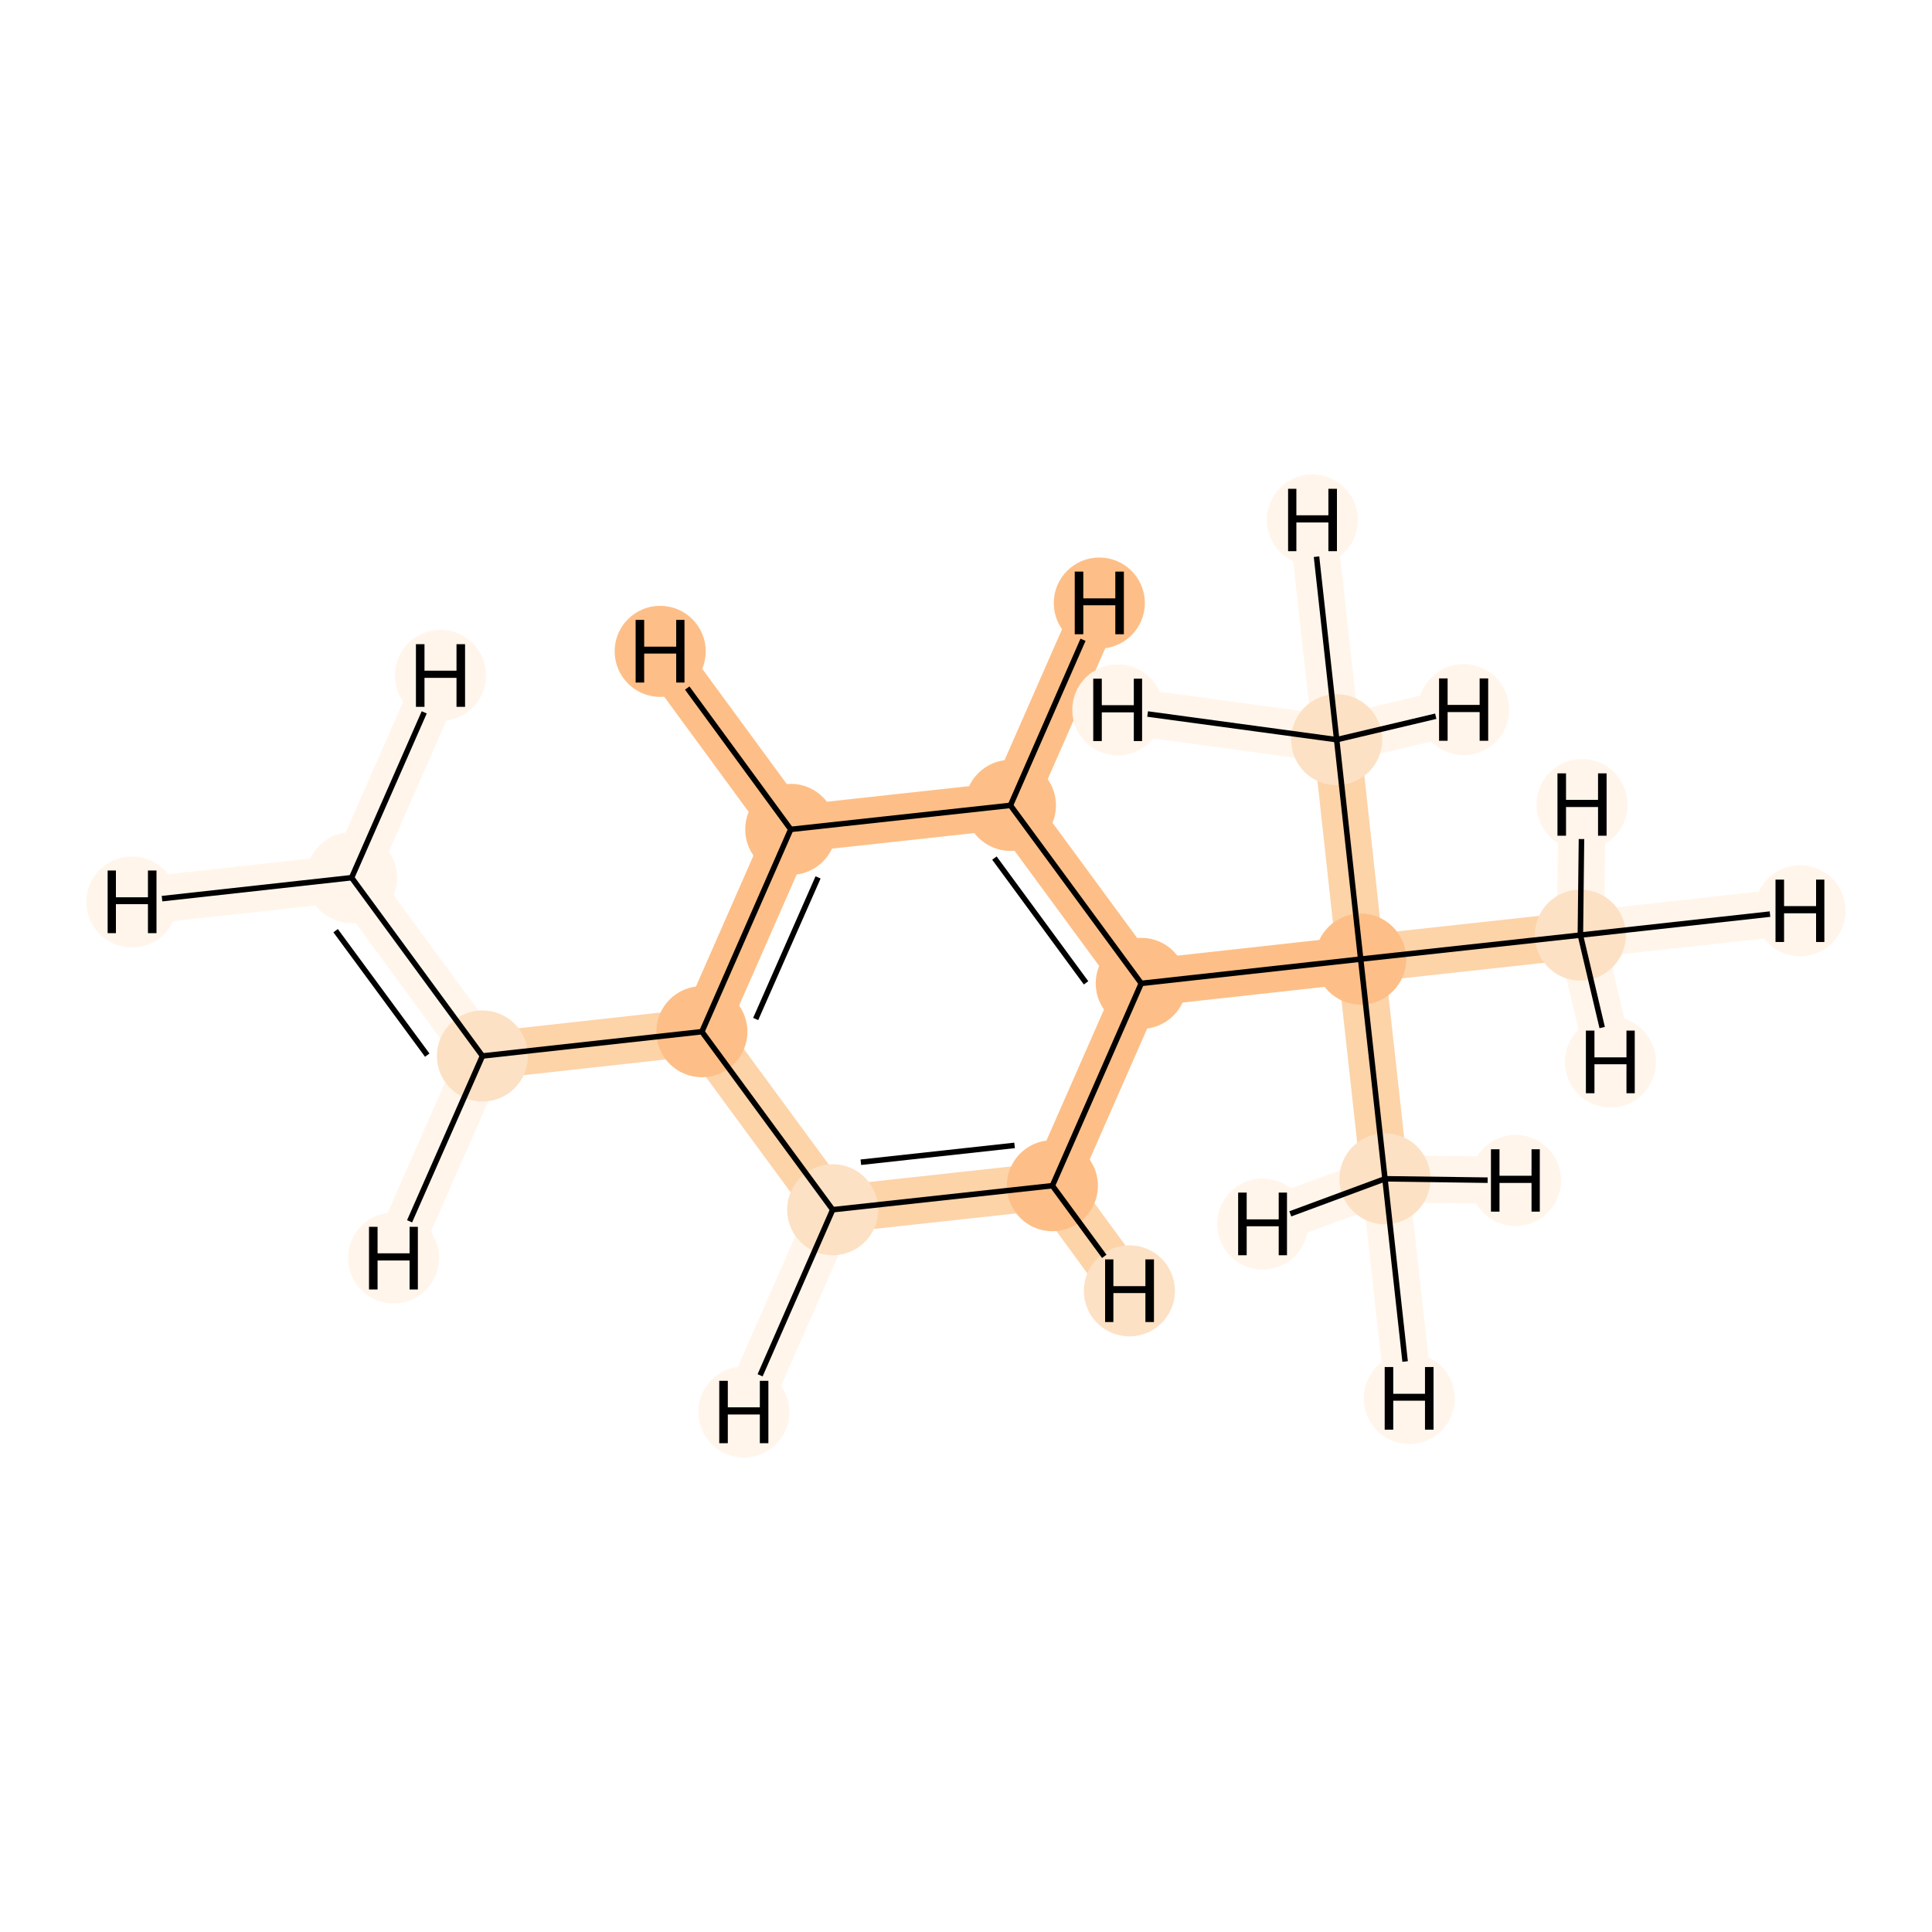 <?xml version='1.0' encoding='iso-8859-1'?>
<svg version='1.1' baseProfile='full'
              xmlns='http://www.w3.org/2000/svg'
                      xmlns:rdkit='http://www.rdkit.org/xml'
                      xmlns:xlink='http://www.w3.org/1999/xlink'
                  xml:space='preserve'
width='700px' height='700px' viewBox='0 0 700 700'>
<!-- END OF HEADER -->
<rect style='opacity:1.0;fill:#FFFFFF;stroke:none' width='700.0' height='700.0' x='0.0' y='0.0'> </rect>
<path d='M 127.4,318.0 L 174.8,382.6' style='fill:none;fill-rule:evenodd;stroke:#FFF5EB;stroke-width:17.1px;stroke-linecap:butt;stroke-linejoin:miter;stroke-opacity:1' />
<path d='M 127.4,318.0 L 47.8,326.8' style='fill:none;fill-rule:evenodd;stroke:#FFF5EB;stroke-width:17.1px;stroke-linecap:butt;stroke-linejoin:miter;stroke-opacity:1' />
<path d='M 127.4,318.0 L 159.6,244.7' style='fill:none;fill-rule:evenodd;stroke:#FFF5EB;stroke-width:17.1px;stroke-linecap:butt;stroke-linejoin:miter;stroke-opacity:1' />
<path d='M 174.8,382.6 L 254.3,373.8' style='fill:none;fill-rule:evenodd;stroke:#FDD3A8;stroke-width:17.1px;stroke-linecap:butt;stroke-linejoin:miter;stroke-opacity:1' />
<path d='M 174.8,382.6 L 142.6,455.8' style='fill:none;fill-rule:evenodd;stroke:#FFF5EB;stroke-width:17.1px;stroke-linecap:butt;stroke-linejoin:miter;stroke-opacity:1' />
<path d='M 254.3,373.8 L 286.5,300.5' style='fill:none;fill-rule:evenodd;stroke:#FDBF87;stroke-width:17.1px;stroke-linecap:butt;stroke-linejoin:miter;stroke-opacity:1' />
<path d='M 254.3,373.8 L 301.7,438.3' style='fill:none;fill-rule:evenodd;stroke:#FDD3A8;stroke-width:17.1px;stroke-linecap:butt;stroke-linejoin:miter;stroke-opacity:1' />
<path d='M 286.5,300.5 L 366.1,291.8' style='fill:none;fill-rule:evenodd;stroke:#FDBF87;stroke-width:17.1px;stroke-linecap:butt;stroke-linejoin:miter;stroke-opacity:1' />
<path d='M 286.5,300.5 L 239.2,236.0' style='fill:none;fill-rule:evenodd;stroke:#FDBF87;stroke-width:17.1px;stroke-linecap:butt;stroke-linejoin:miter;stroke-opacity:1' />
<path d='M 366.1,291.8 L 413.5,356.3' style='fill:none;fill-rule:evenodd;stroke:#FDBF87;stroke-width:17.1px;stroke-linecap:butt;stroke-linejoin:miter;stroke-opacity:1' />
<path d='M 366.1,291.8 L 398.3,218.5' style='fill:none;fill-rule:evenodd;stroke:#FDBF87;stroke-width:17.1px;stroke-linecap:butt;stroke-linejoin:miter;stroke-opacity:1' />
<path d='M 413.5,356.3 L 381.3,429.6' style='fill:none;fill-rule:evenodd;stroke:#FDBF87;stroke-width:17.1px;stroke-linecap:butt;stroke-linejoin:miter;stroke-opacity:1' />
<path d='M 413.5,356.3 L 493.0,347.5' style='fill:none;fill-rule:evenodd;stroke:#FDBF87;stroke-width:17.1px;stroke-linecap:butt;stroke-linejoin:miter;stroke-opacity:1' />
<path d='M 381.3,429.6 L 301.7,438.3' style='fill:none;fill-rule:evenodd;stroke:#FDD3A8;stroke-width:17.1px;stroke-linecap:butt;stroke-linejoin:miter;stroke-opacity:1' />
<path d='M 381.3,429.6 L 409.2,467.7' style='fill:none;fill-rule:evenodd;stroke:#FDD3A8;stroke-width:17.1px;stroke-linecap:butt;stroke-linejoin:miter;stroke-opacity:1' />
<path d='M 301.7,438.3 L 269.5,511.6' style='fill:none;fill-rule:evenodd;stroke:#FFF5EB;stroke-width:17.1px;stroke-linecap:butt;stroke-linejoin:miter;stroke-opacity:1' />
<path d='M 493.0,347.5 L 572.6,338.8' style='fill:none;fill-rule:evenodd;stroke:#FDD3A8;stroke-width:17.1px;stroke-linecap:butt;stroke-linejoin:miter;stroke-opacity:1' />
<path d='M 493.0,347.5 L 501.8,427.1' style='fill:none;fill-rule:evenodd;stroke:#FDD3A8;stroke-width:17.1px;stroke-linecap:butt;stroke-linejoin:miter;stroke-opacity:1' />
<path d='M 493.0,347.5 L 484.3,268.0' style='fill:none;fill-rule:evenodd;stroke:#FDD3A8;stroke-width:17.1px;stroke-linecap:butt;stroke-linejoin:miter;stroke-opacity:1' />
<path d='M 572.6,338.8 L 652.2,330.0' style='fill:none;fill-rule:evenodd;stroke:#FFF5EB;stroke-width:17.1px;stroke-linecap:butt;stroke-linejoin:miter;stroke-opacity:1' />
<path d='M 572.6,338.8 L 573.2,291.5' style='fill:none;fill-rule:evenodd;stroke:#FFF5EB;stroke-width:17.1px;stroke-linecap:butt;stroke-linejoin:miter;stroke-opacity:1' />
<path d='M 572.6,338.8 L 583.5,384.8' style='fill:none;fill-rule:evenodd;stroke:#FFF5EB;stroke-width:17.1px;stroke-linecap:butt;stroke-linejoin:miter;stroke-opacity:1' />
<path d='M 501.8,427.1 L 510.6,506.7' style='fill:none;fill-rule:evenodd;stroke:#FFF5EB;stroke-width:17.1px;stroke-linecap:butt;stroke-linejoin:miter;stroke-opacity:1' />
<path d='M 501.8,427.1 L 549.1,427.7' style='fill:none;fill-rule:evenodd;stroke:#FFF5EB;stroke-width:17.1px;stroke-linecap:butt;stroke-linejoin:miter;stroke-opacity:1' />
<path d='M 501.8,427.1 L 457.5,443.5' style='fill:none;fill-rule:evenodd;stroke:#FFF5EB;stroke-width:17.1px;stroke-linecap:butt;stroke-linejoin:miter;stroke-opacity:1' />
<path d='M 484.3,268.0 L 475.5,188.4' style='fill:none;fill-rule:evenodd;stroke:#FFF5EB;stroke-width:17.1px;stroke-linecap:butt;stroke-linejoin:miter;stroke-opacity:1' />
<path d='M 484.3,268.0 L 530.3,257.1' style='fill:none;fill-rule:evenodd;stroke:#FFF5EB;stroke-width:17.1px;stroke-linecap:butt;stroke-linejoin:miter;stroke-opacity:1' />
<path d='M 484.3,268.0 L 405.0,257.2' style='fill:none;fill-rule:evenodd;stroke:#FFF5EB;stroke-width:17.1px;stroke-linecap:butt;stroke-linejoin:miter;stroke-opacity:1' />
<ellipse cx='127.4' cy='318.0' rx='16.0' ry='16.0'  style='fill:#FFF5EB;fill-rule:evenodd;stroke:#FFF5EB;stroke-width:1.0px;stroke-linecap:butt;stroke-linejoin:miter;stroke-opacity:1' />
<ellipse cx='174.8' cy='382.6' rx='16.0' ry='16.0'  style='fill:#FDE1C4;fill-rule:evenodd;stroke:#FDE1C4;stroke-width:1.0px;stroke-linecap:butt;stroke-linejoin:miter;stroke-opacity:1' />
<ellipse cx='254.3' cy='373.8' rx='16.0' ry='16.0'  style='fill:#FDBF87;fill-rule:evenodd;stroke:#FDBF87;stroke-width:1.0px;stroke-linecap:butt;stroke-linejoin:miter;stroke-opacity:1' />
<ellipse cx='286.5' cy='300.5' rx='16.0' ry='16.0'  style='fill:#FDBF87;fill-rule:evenodd;stroke:#FDBF87;stroke-width:1.0px;stroke-linecap:butt;stroke-linejoin:miter;stroke-opacity:1' />
<ellipse cx='366.1' cy='291.8' rx='16.0' ry='16.0'  style='fill:#FDBF87;fill-rule:evenodd;stroke:#FDBF87;stroke-width:1.0px;stroke-linecap:butt;stroke-linejoin:miter;stroke-opacity:1' />
<ellipse cx='413.5' cy='356.3' rx='16.0' ry='16.0'  style='fill:#FDBF87;fill-rule:evenodd;stroke:#FDBF87;stroke-width:1.0px;stroke-linecap:butt;stroke-linejoin:miter;stroke-opacity:1' />
<ellipse cx='381.3' cy='429.6' rx='16.0' ry='16.0'  style='fill:#FDBF87;fill-rule:evenodd;stroke:#FDBF87;stroke-width:1.0px;stroke-linecap:butt;stroke-linejoin:miter;stroke-opacity:1' />
<ellipse cx='301.7' cy='438.3' rx='16.0' ry='16.0'  style='fill:#FDE1C4;fill-rule:evenodd;stroke:#FDE1C4;stroke-width:1.0px;stroke-linecap:butt;stroke-linejoin:miter;stroke-opacity:1' />
<ellipse cx='493.0' cy='347.5' rx='16.0' ry='16.0'  style='fill:#FDBF87;fill-rule:evenodd;stroke:#FDBF87;stroke-width:1.0px;stroke-linecap:butt;stroke-linejoin:miter;stroke-opacity:1' />
<ellipse cx='572.6' cy='338.8' rx='16.0' ry='16.0'  style='fill:#FDE1C4;fill-rule:evenodd;stroke:#FDE1C4;stroke-width:1.0px;stroke-linecap:butt;stroke-linejoin:miter;stroke-opacity:1' />
<ellipse cx='501.8' cy='427.1' rx='16.0' ry='16.0'  style='fill:#FDE1C4;fill-rule:evenodd;stroke:#FDE1C4;stroke-width:1.0px;stroke-linecap:butt;stroke-linejoin:miter;stroke-opacity:1' />
<ellipse cx='484.3' cy='268.0' rx='16.0' ry='16.0'  style='fill:#FDE1C4;fill-rule:evenodd;stroke:#FDE1C4;stroke-width:1.0px;stroke-linecap:butt;stroke-linejoin:miter;stroke-opacity:1' />
<ellipse cx='47.8' cy='326.8' rx='16.0' ry='16.0'  style='fill:#FFF5EB;fill-rule:evenodd;stroke:#FFF5EB;stroke-width:1.0px;stroke-linecap:butt;stroke-linejoin:miter;stroke-opacity:1' />
<ellipse cx='159.6' cy='244.7' rx='16.0' ry='16.0'  style='fill:#FFF5EB;fill-rule:evenodd;stroke:#FFF5EB;stroke-width:1.0px;stroke-linecap:butt;stroke-linejoin:miter;stroke-opacity:1' />
<ellipse cx='142.6' cy='455.8' rx='16.0' ry='16.0'  style='fill:#FFF5EB;fill-rule:evenodd;stroke:#FFF5EB;stroke-width:1.0px;stroke-linecap:butt;stroke-linejoin:miter;stroke-opacity:1' />
<ellipse cx='239.2' cy='236.0' rx='16.0' ry='16.0'  style='fill:#FDBF87;fill-rule:evenodd;stroke:#FDBF87;stroke-width:1.0px;stroke-linecap:butt;stroke-linejoin:miter;stroke-opacity:1' />
<ellipse cx='398.3' cy='218.5' rx='16.0' ry='16.0'  style='fill:#FDBF87;fill-rule:evenodd;stroke:#FDBF87;stroke-width:1.0px;stroke-linecap:butt;stroke-linejoin:miter;stroke-opacity:1' />
<ellipse cx='409.2' cy='467.7' rx='16.0' ry='16.0'  style='fill:#FDE1C4;fill-rule:evenodd;stroke:#FDE1C4;stroke-width:1.0px;stroke-linecap:butt;stroke-linejoin:miter;stroke-opacity:1' />
<ellipse cx='269.5' cy='511.6' rx='16.0' ry='16.0'  style='fill:#FFF5EB;fill-rule:evenodd;stroke:#FFF5EB;stroke-width:1.0px;stroke-linecap:butt;stroke-linejoin:miter;stroke-opacity:1' />
<ellipse cx='652.2' cy='330.0' rx='16.0' ry='16.0'  style='fill:#FFF5EB;fill-rule:evenodd;stroke:#FFF5EB;stroke-width:1.0px;stroke-linecap:butt;stroke-linejoin:miter;stroke-opacity:1' />
<ellipse cx='573.2' cy='291.5' rx='16.0' ry='16.0'  style='fill:#FFF5EB;fill-rule:evenodd;stroke:#FFF5EB;stroke-width:1.0px;stroke-linecap:butt;stroke-linejoin:miter;stroke-opacity:1' />
<ellipse cx='583.5' cy='384.8' rx='16.0' ry='16.0'  style='fill:#FFF5EB;fill-rule:evenodd;stroke:#FFF5EB;stroke-width:1.0px;stroke-linecap:butt;stroke-linejoin:miter;stroke-opacity:1' />
<ellipse cx='510.6' cy='506.7' rx='16.0' ry='16.0'  style='fill:#FFF5EB;fill-rule:evenodd;stroke:#FFF5EB;stroke-width:1.0px;stroke-linecap:butt;stroke-linejoin:miter;stroke-opacity:1' />
<ellipse cx='549.1' cy='427.7' rx='16.0' ry='16.0'  style='fill:#FFF5EB;fill-rule:evenodd;stroke:#FFF5EB;stroke-width:1.0px;stroke-linecap:butt;stroke-linejoin:miter;stroke-opacity:1' />
<ellipse cx='457.5' cy='443.5' rx='16.0' ry='16.0'  style='fill:#FFF5EB;fill-rule:evenodd;stroke:#FFF5EB;stroke-width:1.0px;stroke-linecap:butt;stroke-linejoin:miter;stroke-opacity:1' />
<ellipse cx='475.5' cy='188.4' rx='16.0' ry='16.0'  style='fill:#FFF5EB;fill-rule:evenodd;stroke:#FFF5EB;stroke-width:1.0px;stroke-linecap:butt;stroke-linejoin:miter;stroke-opacity:1' />
<ellipse cx='530.3' cy='257.1' rx='16.0' ry='16.0'  style='fill:#FFF5EB;fill-rule:evenodd;stroke:#FFF5EB;stroke-width:1.0px;stroke-linecap:butt;stroke-linejoin:miter;stroke-opacity:1' />
<ellipse cx='405.0' cy='257.2' rx='16.0' ry='16.0'  style='fill:#FFF5EB;fill-rule:evenodd;stroke:#FFF5EB;stroke-width:1.0px;stroke-linecap:butt;stroke-linejoin:miter;stroke-opacity:1' />
<path class='bond-0 atom-0 atom-1' d='M 127.4,318.0 L 174.8,382.6' style='fill:none;fill-rule:evenodd;stroke:#000000;stroke-width:2.0px;stroke-linecap:butt;stroke-linejoin:miter;stroke-opacity:1' />
<path class='bond-0 atom-0 atom-1' d='M 121.6,337.2 L 154.8,382.3' style='fill:none;fill-rule:evenodd;stroke:#000000;stroke-width:2.0px;stroke-linecap:butt;stroke-linejoin:miter;stroke-opacity:1' />
<path class='bond-12 atom-0 atom-12' d='M 127.4,318.0 L 58.7,325.6' style='fill:none;fill-rule:evenodd;stroke:#000000;stroke-width:2.0px;stroke-linecap:butt;stroke-linejoin:miter;stroke-opacity:1' />
<path class='bond-13 atom-0 atom-13' d='M 127.4,318.0 L 153.7,258.1' style='fill:none;fill-rule:evenodd;stroke:#000000;stroke-width:2.0px;stroke-linecap:butt;stroke-linejoin:miter;stroke-opacity:1' />
<path class='bond-1 atom-1 atom-2' d='M 174.8,382.6 L 254.3,373.8' style='fill:none;fill-rule:evenodd;stroke:#000000;stroke-width:2.0px;stroke-linecap:butt;stroke-linejoin:miter;stroke-opacity:1' />
<path class='bond-14 atom-1 atom-14' d='M 174.8,382.6 L 148.4,442.5' style='fill:none;fill-rule:evenodd;stroke:#000000;stroke-width:2.0px;stroke-linecap:butt;stroke-linejoin:miter;stroke-opacity:1' />
<path class='bond-2 atom-2 atom-3' d='M 254.3,373.8 L 286.5,300.5' style='fill:none;fill-rule:evenodd;stroke:#000000;stroke-width:2.0px;stroke-linecap:butt;stroke-linejoin:miter;stroke-opacity:1' />
<path class='bond-2 atom-2 atom-3' d='M 273.8,369.2 L 296.4,317.9' style='fill:none;fill-rule:evenodd;stroke:#000000;stroke-width:2.0px;stroke-linecap:butt;stroke-linejoin:miter;stroke-opacity:1' />
<path class='bond-11 atom-7 atom-2' d='M 301.7,438.3 L 254.3,373.8' style='fill:none;fill-rule:evenodd;stroke:#000000;stroke-width:2.0px;stroke-linecap:butt;stroke-linejoin:miter;stroke-opacity:1' />
<path class='bond-3 atom-3 atom-4' d='M 286.5,300.5 L 366.1,291.8' style='fill:none;fill-rule:evenodd;stroke:#000000;stroke-width:2.0px;stroke-linecap:butt;stroke-linejoin:miter;stroke-opacity:1' />
<path class='bond-15 atom-3 atom-15' d='M 286.5,300.5 L 249.0,249.3' style='fill:none;fill-rule:evenodd;stroke:#000000;stroke-width:2.0px;stroke-linecap:butt;stroke-linejoin:miter;stroke-opacity:1' />
<path class='bond-4 atom-4 atom-5' d='M 366.1,291.8 L 413.5,356.3' style='fill:none;fill-rule:evenodd;stroke:#000000;stroke-width:2.0px;stroke-linecap:butt;stroke-linejoin:miter;stroke-opacity:1' />
<path class='bond-4 atom-4 atom-5' d='M 360.3,310.9 L 393.5,356.1' style='fill:none;fill-rule:evenodd;stroke:#000000;stroke-width:2.0px;stroke-linecap:butt;stroke-linejoin:miter;stroke-opacity:1' />
<path class='bond-16 atom-4 atom-16' d='M 366.1,291.8 L 392.4,231.8' style='fill:none;fill-rule:evenodd;stroke:#000000;stroke-width:2.0px;stroke-linecap:butt;stroke-linejoin:miter;stroke-opacity:1' />
<path class='bond-5 atom-5 atom-6' d='M 413.5,356.3 L 381.3,429.6' style='fill:none;fill-rule:evenodd;stroke:#000000;stroke-width:2.0px;stroke-linecap:butt;stroke-linejoin:miter;stroke-opacity:1' />
<path class='bond-7 atom-5 atom-8' d='M 413.5,356.3 L 493.0,347.5' style='fill:none;fill-rule:evenodd;stroke:#000000;stroke-width:2.0px;stroke-linecap:butt;stroke-linejoin:miter;stroke-opacity:1' />
<path class='bond-6 atom-6 atom-7' d='M 381.3,429.6 L 301.7,438.3' style='fill:none;fill-rule:evenodd;stroke:#000000;stroke-width:2.0px;stroke-linecap:butt;stroke-linejoin:miter;stroke-opacity:1' />
<path class='bond-6 atom-6 atom-7' d='M 367.6,415.0 L 311.9,421.1' style='fill:none;fill-rule:evenodd;stroke:#000000;stroke-width:2.0px;stroke-linecap:butt;stroke-linejoin:miter;stroke-opacity:1' />
<path class='bond-17 atom-6 atom-17' d='M 381.3,429.6 L 400.1,455.2' style='fill:none;fill-rule:evenodd;stroke:#000000;stroke-width:2.0px;stroke-linecap:butt;stroke-linejoin:miter;stroke-opacity:1' />
<path class='bond-18 atom-7 atom-18' d='M 301.7,438.3 L 275.4,498.3' style='fill:none;fill-rule:evenodd;stroke:#000000;stroke-width:2.0px;stroke-linecap:butt;stroke-linejoin:miter;stroke-opacity:1' />
<path class='bond-8 atom-8 atom-9' d='M 493.0,347.5 L 572.6,338.8' style='fill:none;fill-rule:evenodd;stroke:#000000;stroke-width:2.0px;stroke-linecap:butt;stroke-linejoin:miter;stroke-opacity:1' />
<path class='bond-9 atom-8 atom-10' d='M 493.0,347.5 L 501.8,427.1' style='fill:none;fill-rule:evenodd;stroke:#000000;stroke-width:2.0px;stroke-linecap:butt;stroke-linejoin:miter;stroke-opacity:1' />
<path class='bond-10 atom-8 atom-11' d='M 493.0,347.5 L 484.3,268.0' style='fill:none;fill-rule:evenodd;stroke:#000000;stroke-width:2.0px;stroke-linecap:butt;stroke-linejoin:miter;stroke-opacity:1' />
<path class='bond-19 atom-9 atom-19' d='M 572.6,338.8 L 641.3,331.2' style='fill:none;fill-rule:evenodd;stroke:#000000;stroke-width:2.0px;stroke-linecap:butt;stroke-linejoin:miter;stroke-opacity:1' />
<path class='bond-20 atom-9 atom-20' d='M 572.6,338.8 L 573.0,304.0' style='fill:none;fill-rule:evenodd;stroke:#000000;stroke-width:2.0px;stroke-linecap:butt;stroke-linejoin:miter;stroke-opacity:1' />
<path class='bond-21 atom-9 atom-21' d='M 572.6,338.8 L 580.5,372.3' style='fill:none;fill-rule:evenodd;stroke:#000000;stroke-width:2.0px;stroke-linecap:butt;stroke-linejoin:miter;stroke-opacity:1' />
<path class='bond-22 atom-10 atom-22' d='M 501.8,427.1 L 509.1,493.3' style='fill:none;fill-rule:evenodd;stroke:#000000;stroke-width:2.0px;stroke-linecap:butt;stroke-linejoin:miter;stroke-opacity:1' />
<path class='bond-23 atom-10 atom-23' d='M 501.8,427.1 L 539.0,427.6' style='fill:none;fill-rule:evenodd;stroke:#000000;stroke-width:2.0px;stroke-linecap:butt;stroke-linejoin:miter;stroke-opacity:1' />
<path class='bond-24 atom-10 atom-24' d='M 501.8,427.1 L 467.5,439.8' style='fill:none;fill-rule:evenodd;stroke:#000000;stroke-width:2.0px;stroke-linecap:butt;stroke-linejoin:miter;stroke-opacity:1' />
<path class='bond-25 atom-11 atom-25' d='M 484.3,268.0 L 477.0,201.7' style='fill:none;fill-rule:evenodd;stroke:#000000;stroke-width:2.0px;stroke-linecap:butt;stroke-linejoin:miter;stroke-opacity:1' />
<path class='bond-26 atom-11 atom-26' d='M 484.3,268.0 L 520.2,259.5' style='fill:none;fill-rule:evenodd;stroke:#000000;stroke-width:2.0px;stroke-linecap:butt;stroke-linejoin:miter;stroke-opacity:1' />
<path class='bond-27 atom-11 atom-27' d='M 484.3,268.0 L 415.8,258.7' style='fill:none;fill-rule:evenodd;stroke:#000000;stroke-width:2.0px;stroke-linecap:butt;stroke-linejoin:miter;stroke-opacity:1' />
<path  class='atom-12' d='M 39.0 315.4
L 42.0 315.4
L 42.0 325.1
L 53.6 325.1
L 53.6 315.4
L 56.7 315.4
L 56.7 338.1
L 53.6 338.1
L 53.6 327.6
L 42.0 327.6
L 42.0 338.1
L 39.0 338.1
L 39.0 315.4
' fill='#000000'/>
<path  class='atom-13' d='M 150.7 233.4
L 153.8 233.4
L 153.8 243.0
L 165.4 243.0
L 165.4 233.4
L 168.5 233.4
L 168.5 256.1
L 165.4 256.1
L 165.4 245.6
L 153.8 245.6
L 153.8 256.1
L 150.7 256.1
L 150.7 233.4
' fill='#000000'/>
<path  class='atom-14' d='M 133.7 444.5
L 136.8 444.5
L 136.8 454.1
L 148.4 454.1
L 148.4 444.5
L 151.4 444.5
L 151.4 467.2
L 148.4 467.2
L 148.4 456.7
L 136.8 456.7
L 136.8 467.2
L 133.7 467.2
L 133.7 444.5
' fill='#000000'/>
<path  class='atom-15' d='M 230.3 224.6
L 233.4 224.6
L 233.4 234.3
L 245.0 234.3
L 245.0 224.6
L 248.0 224.6
L 248.0 247.3
L 245.0 247.3
L 245.0 236.8
L 233.4 236.8
L 233.4 247.3
L 230.3 247.3
L 230.3 224.6
' fill='#000000'/>
<path  class='atom-16' d='M 389.4 207.1
L 392.5 207.1
L 392.5 216.8
L 404.1 216.8
L 404.1 207.1
L 407.2 207.1
L 407.2 229.8
L 404.1 229.8
L 404.1 219.3
L 392.5 219.3
L 392.5 229.8
L 389.4 229.8
L 389.4 207.1
' fill='#000000'/>
<path  class='atom-17' d='M 400.4 456.3
L 403.4 456.3
L 403.4 466.0
L 415.0 466.0
L 415.0 456.3
L 418.1 456.3
L 418.1 479.0
L 415.0 479.0
L 415.0 468.5
L 403.4 468.5
L 403.4 479.0
L 400.4 479.0
L 400.4 456.3
' fill='#000000'/>
<path  class='atom-18' d='M 260.6 500.3
L 263.7 500.3
L 263.7 509.9
L 275.3 509.9
L 275.3 500.3
L 278.4 500.3
L 278.4 522.9
L 275.3 522.9
L 275.3 512.5
L 263.7 512.5
L 263.7 522.9
L 260.6 522.9
L 260.6 500.3
' fill='#000000'/>
<path  class='atom-19' d='M 643.3 318.7
L 646.4 318.7
L 646.4 328.3
L 658.0 328.3
L 658.0 318.7
L 661.0 318.7
L 661.0 341.3
L 658.0 341.3
L 658.0 330.9
L 646.4 330.9
L 646.4 341.3
L 643.3 341.3
L 643.3 318.7
' fill='#000000'/>
<path  class='atom-20' d='M 564.3 280.2
L 567.4 280.2
L 567.4 289.8
L 579.0 289.8
L 579.0 280.2
L 582.1 280.2
L 582.1 302.8
L 579.0 302.8
L 579.0 292.4
L 567.4 292.4
L 567.4 302.8
L 564.3 302.8
L 564.3 280.2
' fill='#000000'/>
<path  class='atom-21' d='M 574.6 373.4
L 577.7 373.4
L 577.7 383.1
L 589.3 383.1
L 589.3 373.4
L 592.3 373.4
L 592.3 396.1
L 589.3 396.1
L 589.3 385.6
L 577.7 385.6
L 577.7 396.1
L 574.6 396.1
L 574.6 373.4
' fill='#000000'/>
<path  class='atom-22' d='M 501.7 495.3
L 504.8 495.3
L 504.8 505.0
L 516.3 505.0
L 516.3 495.3
L 519.4 495.3
L 519.4 518.0
L 516.3 518.0
L 516.3 507.5
L 504.8 507.5
L 504.8 518.0
L 501.7 518.0
L 501.7 495.3
' fill='#000000'/>
<path  class='atom-23' d='M 540.2 416.4
L 543.3 416.4
L 543.3 426.0
L 554.9 426.0
L 554.9 416.4
L 557.9 416.4
L 557.9 439.0
L 554.9 439.0
L 554.9 428.6
L 543.3 428.6
L 543.3 439.0
L 540.2 439.0
L 540.2 416.4
' fill='#000000'/>
<path  class='atom-24' d='M 448.6 432.1
L 451.7 432.1
L 451.7 441.8
L 463.3 441.8
L 463.3 432.1
L 466.3 432.1
L 466.3 454.8
L 463.3 454.8
L 463.3 444.3
L 451.7 444.3
L 451.7 454.8
L 448.6 454.8
L 448.6 432.1
' fill='#000000'/>
<path  class='atom-25' d='M 466.7 177.1
L 469.7 177.1
L 469.7 186.7
L 481.3 186.7
L 481.3 177.1
L 484.4 177.1
L 484.4 199.7
L 481.3 199.7
L 481.3 189.3
L 469.7 189.3
L 469.7 199.7
L 466.7 199.7
L 466.7 177.1
' fill='#000000'/>
<path  class='atom-26' d='M 521.4 245.8
L 524.5 245.8
L 524.5 255.4
L 536.1 255.4
L 536.1 245.8
L 539.2 245.8
L 539.2 268.4
L 536.1 268.4
L 536.1 258.0
L 524.5 258.0
L 524.5 268.4
L 521.4 268.4
L 521.4 245.8
' fill='#000000'/>
<path  class='atom-27' d='M 396.1 245.9
L 399.2 245.9
L 399.2 255.5
L 410.8 255.5
L 410.8 245.9
L 413.8 245.9
L 413.8 268.5
L 410.8 268.5
L 410.8 258.1
L 399.2 258.1
L 399.2 268.5
L 396.1 268.5
L 396.1 245.9
' fill='#000000'/>
</svg>
